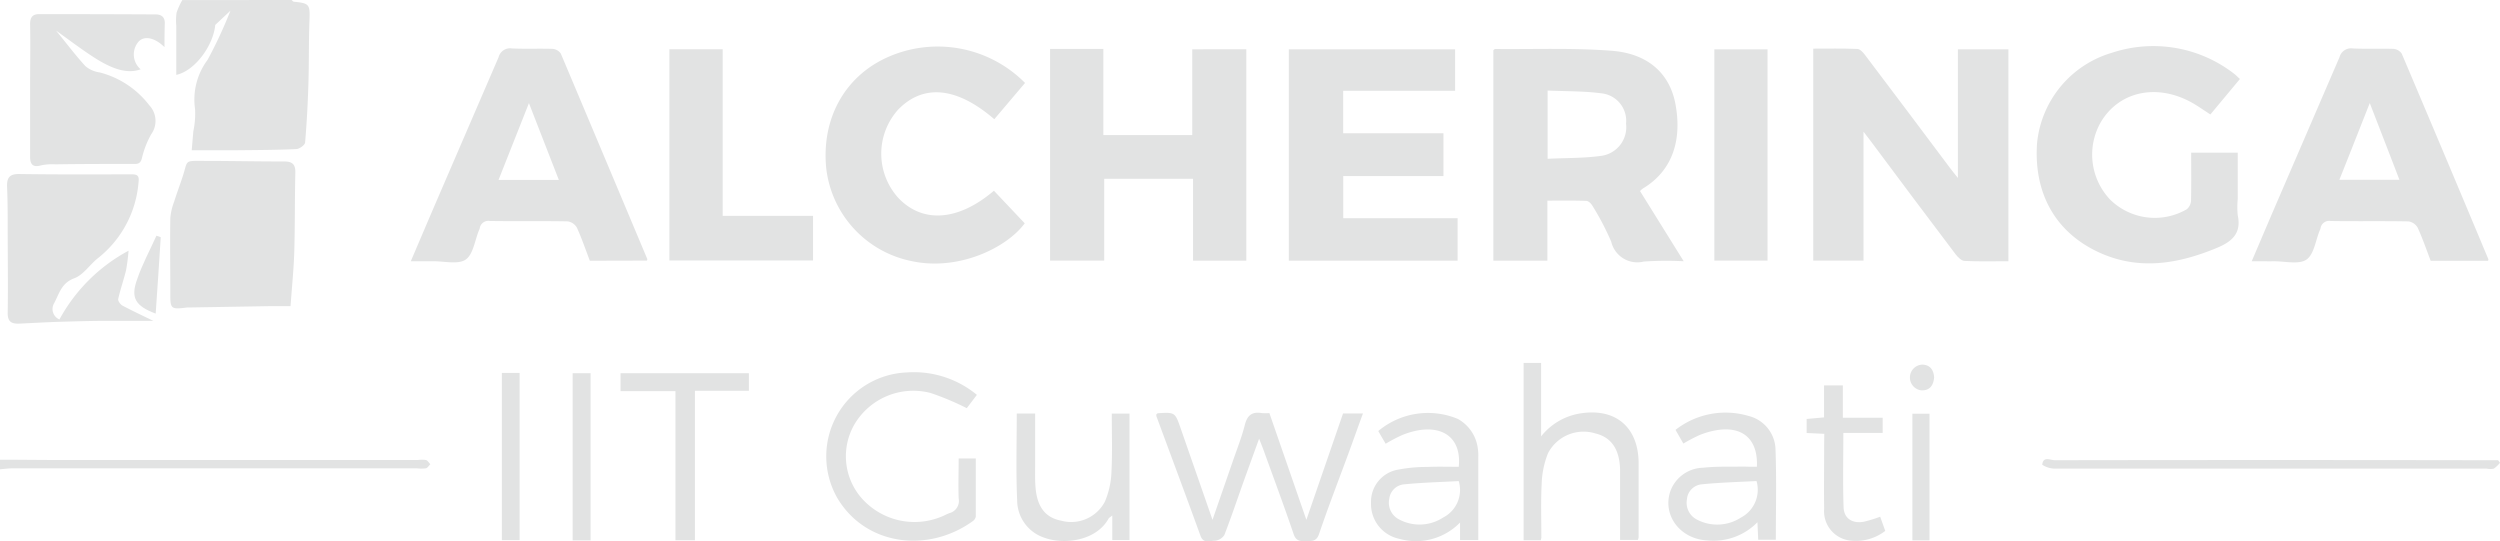 <svg xmlns="http://www.w3.org/2000/svg" width="258.588" height="56" viewBox="0 0 258.588 56"><defs><style>.a{fill:#e2e3e3;}</style></defs><g transform="translate(0 0)"><path class="a" d="M97.455,367.87c.079.063.152.168.231.178,1.619.157,1.677.283,1.619,1.9-.084,2.18-.042,4.366-.11,6.551-.063,2.033-.168,4.067-.341,6.09,0,.267-.571.681-.9.7-2.013.094-4.036.1-6.059.121H87.125c.058-.676.11-1.321.168-1.971a8.779,8.779,0,0,0,.178-2.28,6.873,6.873,0,0,1,1.295-5.1,46.082,46.082,0,0,0,2.364-5.084l-1.572,1.473c-.2,2.138-2.1,4.748-4.03,5.167v-5.084a5.812,5.812,0,0,1,.031-1.352,7.253,7.253,0,0,1,.592-1.3Z" transform="translate(-67.294 -367.87)"/><path class="a" d="M50.76,458.6c2.06,0,4.114.031,6.174.031H93.992a3.109,3.109,0,0,1,.828,0c.178.052.3.283.451.435-.152.147-.283.383-.461.425a3.993,3.993,0,0,1-.938,0H52.1c-.445,0-.9.063-1.342.1Z" transform="translate(-50.76 -411.05)"/><path class="a" d="M428.808,377.536v21.917c-1.541,0-3.034.042-4.523-.031-.325,0-.7-.383-.933-.681q-4.387-5.8-8.731-11.64c-.21-.278-.424-.55-.8-1.048v13.333h-5.2V377.463c1.515,0,3.034-.031,4.554.031.294,0,.624.383.833.666q4.387,5.8,8.747,11.629c.22.3.461.587.828,1.048v-13.3Z" transform="translate(-221.068 -372.432)"/><path class="a" d="M351.077,399.427H345.49V377.657c.073-.052.126-.126.183-.126,4.041.042,8.1-.131,12.117.189,3.7.3,5.938,2.348,6.53,5.487.671,3.543-.168,6.839-3.36,8.752a2.105,2.105,0,0,0-.3.267l4.518,7.259a34.661,34.661,0,0,0-4.125.031,2.77,2.77,0,0,1-3.37-2.049,27.318,27.318,0,0,0-1.934-3.7c-.131-.236-.419-.524-.645-.524-1.315-.052-2.62-.026-4.025-.026Zm.026-10.539c1.918-.094,3.768-.052,5.576-.309a2.991,2.991,0,0,0,2.537-3.323,2.861,2.861,0,0,0-2.584-3.144c-1.808-.236-3.669-.2-5.529-.283Z" transform="translate(-191.024 -372.463)"/><path class="a" d="M258,377.53h5.513v8.909h9.193v-8.873H278.3v21.86H272.79v-8.464H263.6v8.459H258Z" transform="translate(-149.387 -372.467)"/><path class="a" d="M305.12,399.464V377.61h17.2V381.9H310.744v4.387h10.372v4.428H310.749v4.36h11.829v4.392Z" transform="translate(-171.811 -372.505)"/><path class="a" d="M150.356,399.375c-.44-1.153-.833-2.311-1.336-3.417a1.321,1.321,0,0,0-.949-.655c-2.689-.052-5.372,0-8.055-.042a.9.9,0,0,0-1.048.755.871.871,0,0,1-.073.194c-.435,1.048-.6,2.521-1.389,3.05s-2.222.152-3.37.168h-2.3c.964-2.254,1.871-4.392,2.793-6.53q3.145-7.288,6.289-14.575a1.226,1.226,0,0,1,1.384-.907c1.389.063,2.788,0,4.193.042a1.143,1.143,0,0,1,.86.493q4.481,10.623,8.946,21.252a.3.3,0,0,1-.047.157Zm-3.207-8.359-3.092-7.945-3.145,7.945Z" transform="translate(-89.346 -372.405)"/><path class="a" d="M495.16,399.428c.964-2.254,1.871-4.4,2.793-6.53q3.144-7.287,6.289-14.58a1.237,1.237,0,0,1,1.384-.9c1.389.063,2.788,0,4.193.042a1.143,1.143,0,0,1,.86.5q4.512,10.623,8.962,21.267a.441.441,0,0,1-.037.152h-5.933c-.425-1.111-.828-2.29-1.342-3.417a1.32,1.32,0,0,0-.949-.655c-2.683-.052-5.372,0-8.055-.042a.9.9,0,0,0-1.048.755,1.517,1.517,0,0,1-.073.2c-.44,1.048-.6,2.516-1.394,3.045s-2.222.152-3.37.168C496.727,399.439,496.009,399.428,495.16,399.428Zm12.211-16.362c-1.106,2.793-2.1,5.33-3.145,7.935h6.211C509.436,388.386,508.451,385.86,507.371,383.066Z" transform="translate(-262.253 -372.406)"/><path class="a" d="M468.7,387.991h4.816v4.8a8.482,8.482,0,0,0,0,1.672c.4,1.887-.6,2.736-2.185,3.391-4.083,1.688-8.181,2.353-12.342.372-4.392-2.1-6.583-6.1-6.231-11.21a10.841,10.841,0,0,1,7.725-9.35,13.627,13.627,0,0,1,12.678,2.18c.189.142.346.325.582.524l-3.056,3.669c-.744-.472-1.41-.964-2.143-1.347-3.574-1.86-7.337-.97-9.182,2.128a6.75,6.75,0,0,0,.959,8.029,6.588,6.588,0,0,0,7.919,1,1.243,1.243,0,0,0,.446-.907C468.721,391.309,468.7,389.679,468.7,387.991Z" transform="translate(-242.055 -372.201)"/><path class="a" d="M231.112,391.983l3.186,3.37c-1.829,2.51-6.871,5.005-11.8,3.889a11.085,11.085,0,0,1-8.726-9.544c-.524-5.11,1.866-9.481,6.252-11.483a12.722,12.722,0,0,1,14.308,2.62l-3.181,3.752c-3.878-3.349-7.337-3.669-9.932-1.006a6.813,6.813,0,0,0,0,9.14C223.738,395.384,227.428,395.127,231.112,391.983Z" transform="translate(-128.306 -372.256)"/><path class="a" d="M96.8,414.643h-2.1l-8.15.136h-.414c-1.756.225-1.782.173-1.771-1.572,0-2.558-.042-5.12,0-7.678a6.143,6.143,0,0,1,.4-1.7c.267-.865.592-1.709.87-2.568.582-1.756.1-1.646,2.264-1.64,2.741,0,5.487.063,8.233.058.833,0,1.184.278,1.164,1.148-.063,2.736-.031,5.477-.11,8.212C97.13,410.822,96.946,412.609,96.8,414.643Z" transform="translate(-66.748 -382.978)"/><path class="a" d="M57.571,417.266a17.593,17.593,0,0,1,7.149-7.112,19.962,19.962,0,0,1-.257,2.013c-.241,1-.592,1.976-.812,2.982-.047.194.225.566.445.687.991.524,2.018,1.011,3.186,1.572H62.565c-1.672,0-3.338.052-5.01.1-1.336.042-2.678.12-4.015.183-.776.042-1.336-.058-1.321-1.1.047-2.861,0-5.723,0-8.584,0-1.478,0-2.961-.063-4.439-.037-.933.22-1.363,1.268-1.347,3.863.058,7.725.042,11.588.031.645,0,.828.152.739.844a11.117,11.117,0,0,1-4.161,7.8c-.854.66-1.515,1.735-2.458,2.1-1.347.482-1.572,1.572-2.1,2.573A1.173,1.173,0,0,0,57.571,417.266Z" transform="translate(-51.423 -384.222)"/><path class="a" d="M70.6,374.072c-1.048-1.022-2.1-1.184-2.673-.576a2.026,2.026,0,0,0,.21,2.872c-1.221.43-2.62.152-4.628-1.106-1.342-.844-2.62-1.824-4.125-2.9,1.111,1.357,2.013,2.557,3.029,3.669a2.889,2.889,0,0,0,1.494.66,9.431,9.431,0,0,1,5.126,3.4,2.358,2.358,0,0,1,.194,2.993,9.552,9.552,0,0,0-.964,2.484c-.162.676-.577.582-1.017.587-2.62,0-5.288,0-7.935.042a5.574,5.574,0,0,0-1.452.1c-.86.241-1.163-.068-1.158-.907v-7.337c0-2.1.042-4.235,0-6.347,0-.76.283-1.048.954-1.048q6.017,0,12.023.031c.618,0,.975.283.954.954S70.6,373.123,70.6,374.072Z" transform="translate(-53.587 -369.198)"/><path class="a" d="M188.383,394.827h9.345v4.612H182.87V377.6h5.513Z" transform="translate(-113.632 -372.501)"/><path class="a" d="M394.608,377.61v21.849h-5.5V377.61Z" transform="translate(-211.783 -372.505)"/><path class="a" d="M284.783,460.408c.76-2.2,1.431-4.13,2.1-6.064.43-1.253.922-2.484,1.247-3.763.252-1.006.76-1.384,1.75-1.216a5.539,5.539,0,0,0,.786,0c1.247,3.6,2.484,7.164,3.826,11.043,1.336-3.878,2.568-7.442,3.794-11.006h2.06c-.524,1.42-1,2.778-1.5,4.135-1.022,2.783-2.1,5.545-3.045,8.344-.283.823-.8.7-1.378.723s-1.006,0-1.253-.734c-.985-2.9-2.055-5.765-3.1-8.658-.115-.32-.246-.634-.466-1.2-.592,1.635-1.106,3.045-1.614,4.455-.655,1.839-1.268,3.669-1.981,5.508a1.305,1.305,0,0,1-.98.592c-.524,0-1.179.351-1.494-.524-1.494-4.125-3.035-8.239-4.554-12.353a.577.577,0,0,1,0-.21c.052-.031.1-.094.157-.1,1.777-.11,1.771-.1,2.364,1.6C282.566,454.045,283.63,457.085,284.783,460.408Z" transform="translate(-159.367 -406.637)"/><path class="a" d="M229.371,443.672l-1.048,1.378a28.072,28.072,0,0,0-3.742-1.572,7.07,7.07,0,0,0-7.861,3.223,6.588,6.588,0,0,0,.687,7.61,7.3,7.3,0,0,0,8.286,1.965c.293-.11.566-.278.86-.377a1.307,1.307,0,0,0,.933-1.52c-.052-1.352,0-2.71,0-4.13h1.771v6.016a.754.754,0,0,1-.33.482c-4.6,3.307-11.053,2.552-13.993-2.406a8.687,8.687,0,0,1,7.175-12.987A10.241,10.241,0,0,1,229.371,443.672Z" transform="translate(-128.326 -402.83)"/><path class="a" d="M353.237,457.843H351.46V439.5h1.808v7.6a6.452,6.452,0,0,1,3.857-2.343c3.768-.692,6.231,1.326,6.231,5.146v7.641a1.162,1.162,0,0,1-.079.262h-1.84v-7.28c-.047-2.1-.917-3.344-2.547-3.731a4.139,4.139,0,0,0-4.905,2.044,9.194,9.194,0,0,0-.655,3.145c-.1,1.845-.031,3.695-.037,5.545C353.315,457.581,353.268,457.654,353.237,457.843Z" transform="translate(-193.865 -401.96)"/><path class="a" d="M330.42,454.934c.288-2.741-1.373-4.219-4.1-3.789a8.115,8.115,0,0,0-1.792.524,16.475,16.475,0,0,0-1.667.88c-.262-.446-.524-.886-.765-1.315a8.013,8.013,0,0,1,8.228-1.253,4.062,4.062,0,0,1,2.06,2.987,5.08,5.08,0,0,1,.057.938c0,2.851,0,5.7,0,8.606h-1.887V460.7a6.368,6.368,0,0,1-6.289,1.682,3.669,3.669,0,0,1-2.919-3.716,3.368,3.368,0,0,1,2.893-3.454,15.2,15.2,0,0,1,2.9-.262C328.208,454.9,329.288,454.934,330.42,454.934Zm0,1.478c-1.908.1-3.784.152-5.644.335a1.688,1.688,0,0,0-1.541,1.494,1.934,1.934,0,0,0,1,2.128,4.476,4.476,0,0,0,4.581-.194A3.2,3.2,0,0,0,330.42,456.412Z" transform="translate(-179.534 -406.65)"/><path class="a" d="M389.186,454.9c.136-2.846-1.478-4.24-4.193-3.779a8.333,8.333,0,0,0-1.792.524,17.487,17.487,0,0,0-1.62.854l-.812-1.415a8.391,8.391,0,0,1,7.552-1.441,3.669,3.669,0,0,1,2.794,3.543c.11,3.061.031,6.126.031,9.26h-1.824l-.079-1.808a6.362,6.362,0,0,1-5.188,1.881c-2.867-.147-4.717-2.7-3.779-5.2A3.693,3.693,0,0,1,383.61,455c1.483-.157,2.856-.094,4.287-.12C388.306,454.9,388.715,454.9,389.186,454.9Zm-.037,1.478c-1.9.1-3.768.147-5.629.335a1.693,1.693,0,0,0-1.572,1.572,1.95,1.95,0,0,0,1.08,2.1,4.508,4.508,0,0,0,4.5-.225A3.249,3.249,0,0,0,389.15,456.382Z" transform="translate(-207.462 -406.62)"/><path class="a" d="M251.4,449.49h1.9v5.346c0,.8-.026,1.609.052,2.406.183,1.95,1.048,3.019,2.62,3.323a3.936,3.936,0,0,0,4.544-1.965,8.647,8.647,0,0,0,.681-3.118c.1-1.976.031-3.957.031-5.985h1.834v13.076H261.28v-2.542c-.22.183-.336.236-.383.325-1.294,2.332-4.617,2.7-6.6,1.992a4.093,4.093,0,0,1-2.856-3.894C251.307,455.522,251.4,452.53,251.4,449.49Z" transform="translate(-146.231 -406.714)"/><path class="a" d="M178.911,443.385H173.23V441.53h13.275v1.818h-5.582v15.46h-2.012Z" transform="translate(-109.044 -402.926)"/><path class="a" d="M501.167,458.864a3.039,3.039,0,0,1-.639.608,1.752,1.752,0,0,1-.723,0H455.083a2.475,2.475,0,0,1-1.263-.4c.079-.917.844-.472,1.289-.472q22.311-.037,44.616,0h1.242Z" transform="translate(-242.579 -410.999)"/><path class="a" d="M409.144,448.945l-1.824-.084v-1.452l1.8-.163V443.94h1.944v3.344h4.119v1.572h-4.067c0,2.62-.063,5.173.026,7.7.042,1.148.907,1.688,2.07,1.488a13.718,13.718,0,0,0,1.714-.524l.524,1.468a4.974,4.974,0,0,1-3.5,1.011,3.052,3.052,0,0,1-2.82-3.3c-.031-2.159,0-4.323,0-6.488Z" transform="translate(-220.449 -404.073)"/><path class="a" d="M149.81,441.47h1.834v17.295H149.81Z" transform="translate(-97.899 -402.897)"/><path class="a" d="M165.635,458.815H163.78V441.52h1.855Z" transform="translate(-104.547 -402.921)"/><path class="a" d="M429.961,462.622H428.19v-13.1h1.771Z" transform="translate(-230.381 -406.728)"/><path class="a" d="M80,414.542c-.168,2.62-.335,5.241-.524,7.9-2.1-.786-2.62-1.63-1.913-3.559.524-1.541,1.321-3,1.992-4.5Z" transform="translate(-63.373 -390.005)"/><path class="a" d="M430.208,441.151c-.073.87-.482,1.373-1.321,1.342a1.336,1.336,0,0,1,.094-2.662C429.847,439.856,430.161,440.443,430.208,441.151Z" transform="translate(-230.151 -402.117)"/></g></svg>